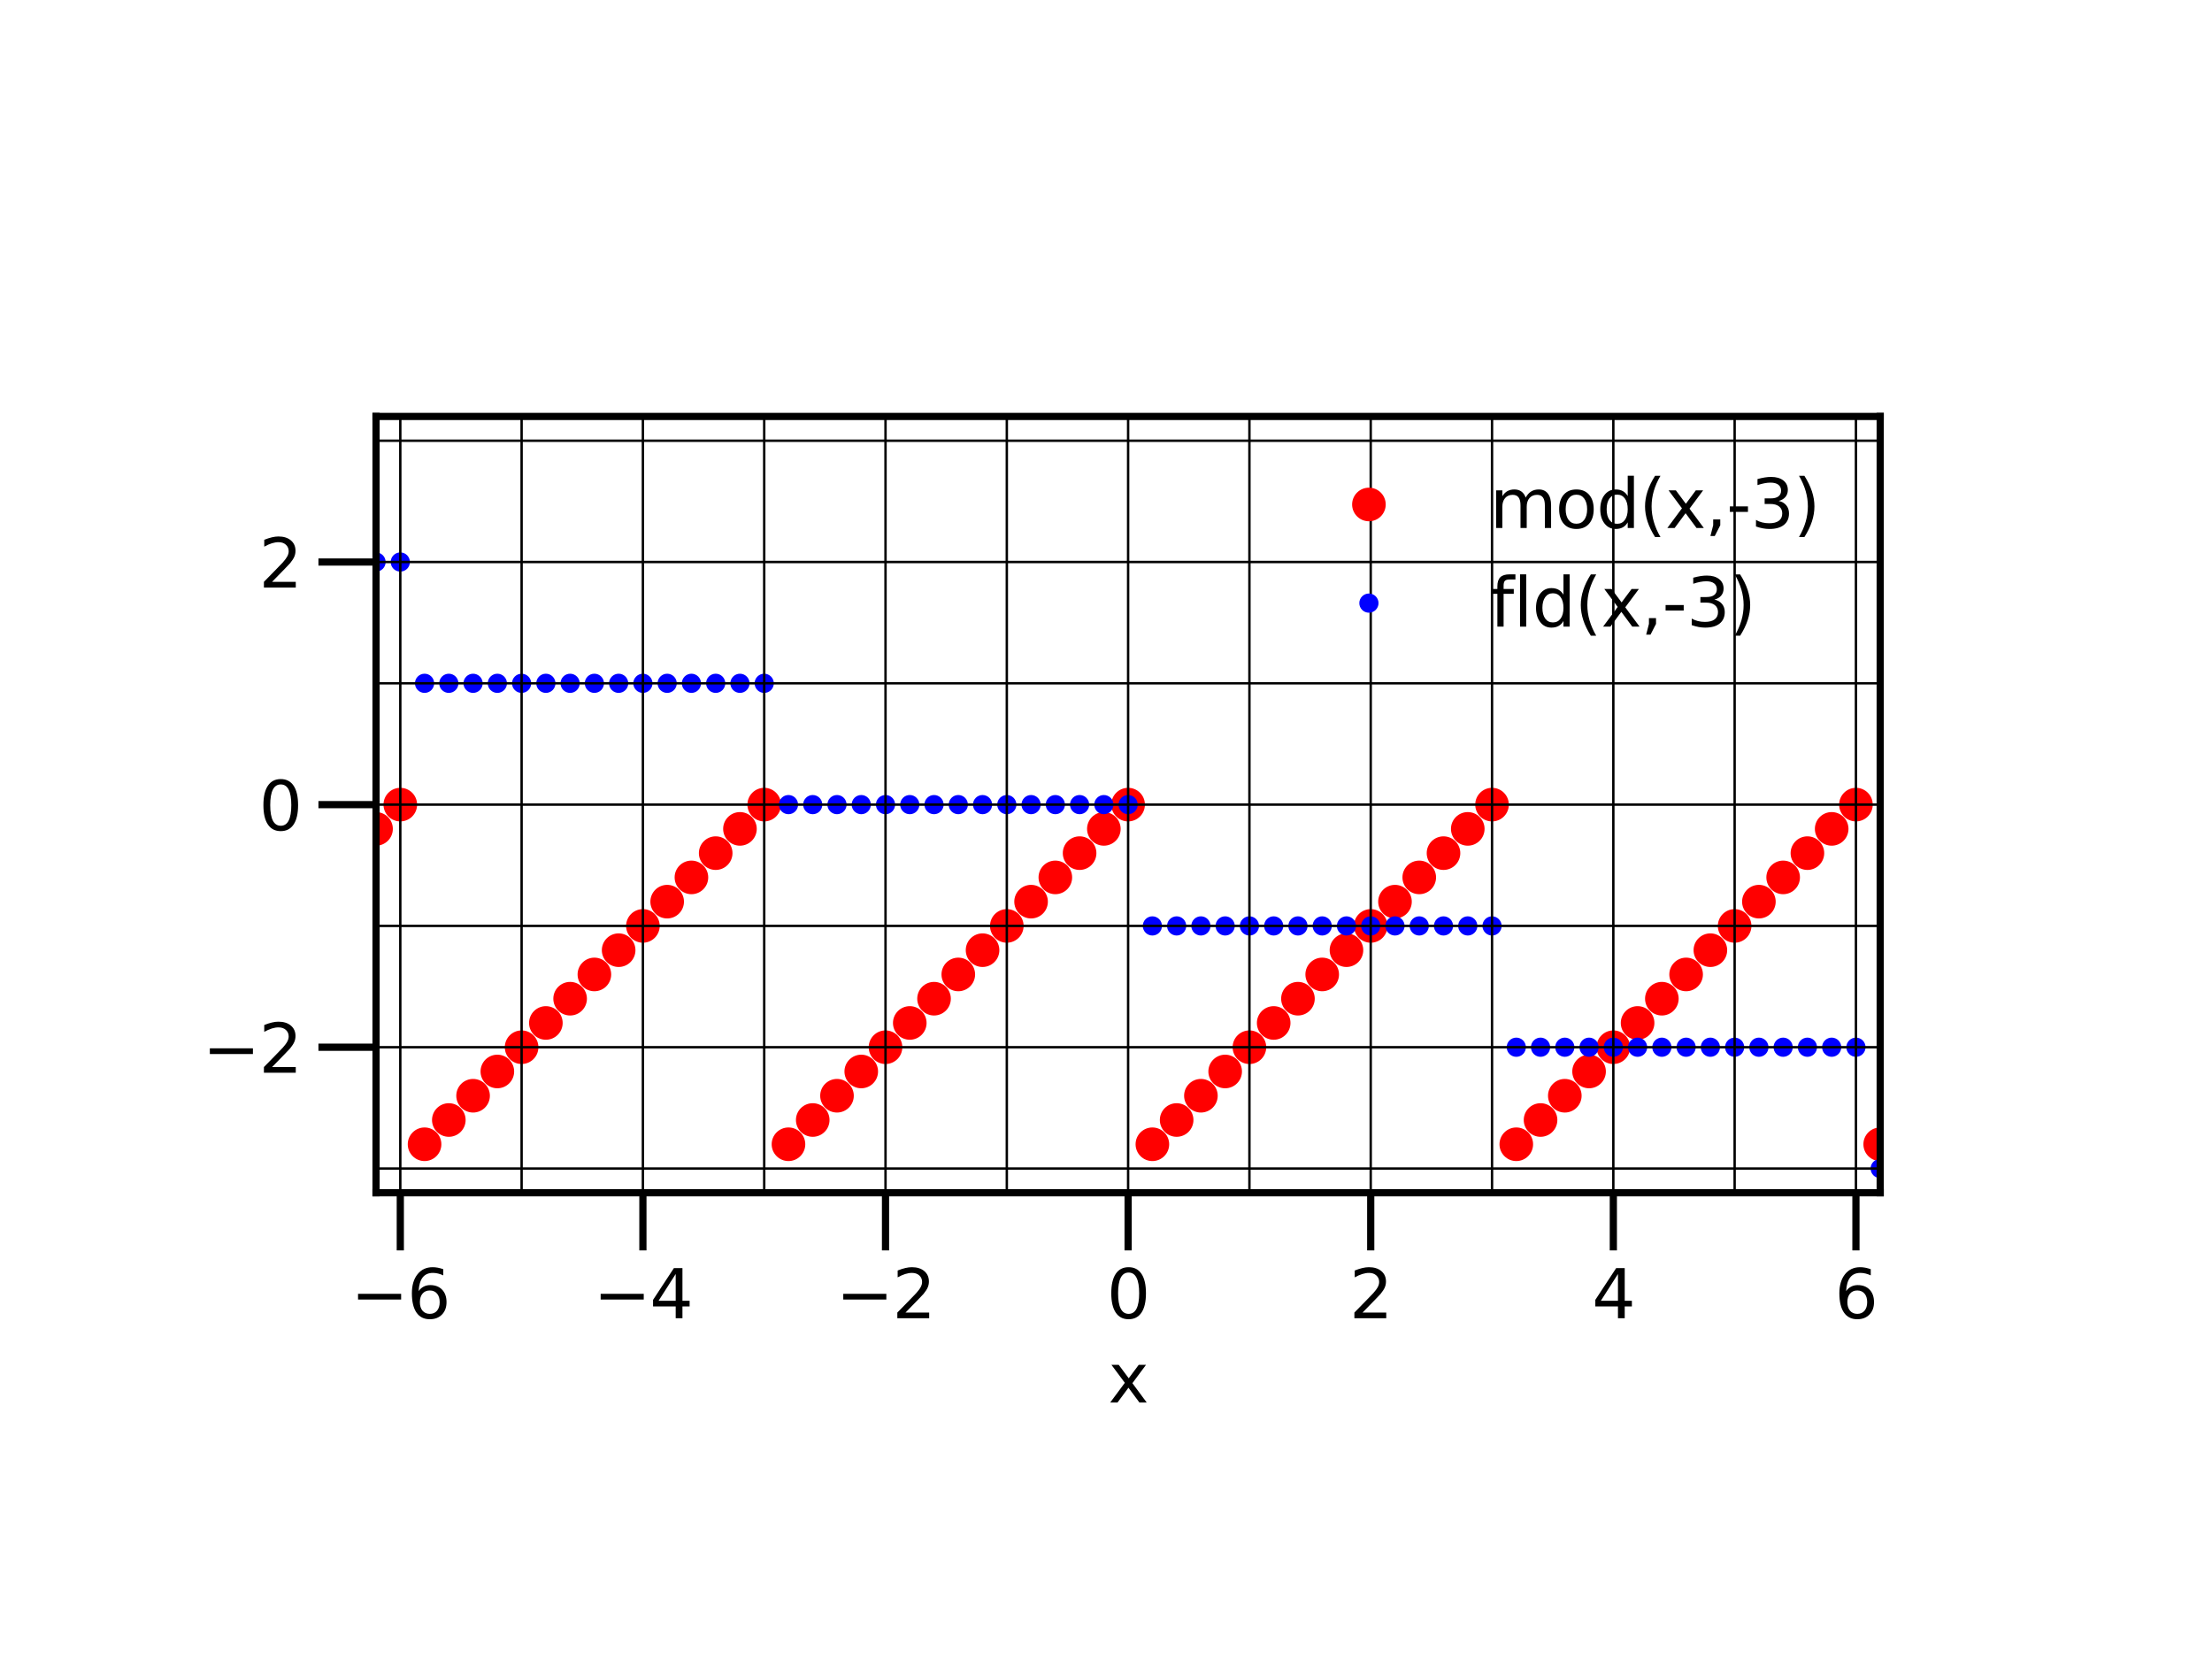 <?xml version="1.0" encoding="utf-8" standalone="no"?>
<!DOCTYPE svg PUBLIC "-//W3C//DTD SVG 1.1//EN"
  "http://www.w3.org/Graphics/SVG/1.1/DTD/svg11.dtd">
<svg height="345.6pt" version="1.1" viewBox="0 0 460.8 345.6" width="460.8pt" xmlns="http://www.w3.org/2000/svg" xmlns:xlink="http://www.w3.org/1999/xlink">
 <defs>
  <style type="text/css">*{stroke-linecap:butt;stroke-linejoin:round;}</style>
 </defs>
 <g id="figure_1">
  <g id="patch_1">
   <path d="M 0 345.6 
L 460.8 345.6 
L 460.8 0 
L 0 0 
z
" style="fill:#ffffff;"/>
  </g>
  <g id="axes_1">
   <g id="patch_2">
    <path d="M 78.336 248.479 
L 391.68 248.479 
L 391.68 86.753 
L 78.336 86.753 
z
" style="fill:#ffffff;"/>
   </g>
   <g id="matplotlib.axis_1">
    <g id="xtick_1">
     <g id="line2d_1">
      <defs>
       <path d="M 0 0 
L 0 12 
" id="mc9da9bf417" style="stroke:#000000;stroke-width:1.5;"/>
      </defs>
      <g>
       <use style="stroke:#000000;stroke-width:1.5;" x="83.39" xlink:href="#mc9da9bf417" y="248.479"/>
      </g>
     </g>
     <g id="text_1">
      <!-- −6 -->
      <g transform="translate(73.07 274.617)scale(0.14 -0.14)">
       <defs>
        <path d="M 678 2272 
L 4684 2272 
L 4684 1741 
L 678 1741 
L 678 2272 
z
" id="DejaVuSans-2212" transform="scale(0.016)"/>
        <path d="M 2113 2584 
Q 1688 2584 1439 2293 
Q 1191 2003 1191 1497 
Q 1191 994 1439 701 
Q 1688 409 2113 409 
Q 2538 409 2786 701 
Q 3034 994 3034 1497 
Q 3034 2003 2786 2293 
Q 2538 2584 2113 2584 
z
M 3366 4563 
L 3366 3988 
Q 3128 4100 2886 4159 
Q 2644 4219 2406 4219 
Q 1781 4219 1451 3797 
Q 1122 3375 1075 2522 
Q 1259 2794 1537 2939 
Q 1816 3084 2150 3084 
Q 2853 3084 3261 2657 
Q 3669 2231 3669 1497 
Q 3669 778 3244 343 
Q 2819 -91 2113 -91 
Q 1303 -91 875 529 
Q 447 1150 447 2328 
Q 447 3434 972 4092 
Q 1497 4750 2381 4750 
Q 2619 4750 2861 4703 
Q 3103 4656 3366 4563 
z
" id="DejaVuSans-36" transform="scale(0.016)"/>
       </defs>
       <use xlink:href="#DejaVuSans-2212"/>
       <use x="83.789" xlink:href="#DejaVuSans-36"/>
      </g>
     </g>
    </g>
    <g id="xtick_2">
     <g id="line2d_2">
      <g>
       <use style="stroke:#000000;stroke-width:1.5;" x="133.929" xlink:href="#mc9da9bf417" y="248.479"/>
      </g>
     </g>
     <g id="text_2">
      <!-- −4 -->
      <g transform="translate(123.61 274.617)scale(0.14 -0.14)">
       <defs>
        <path d="M 2419 4116 
L 825 1625 
L 2419 1625 
L 2419 4116 
z
M 2253 4666 
L 3047 4666 
L 3047 1625 
L 3713 1625 
L 3713 1100 
L 3047 1100 
L 3047 0 
L 2419 0 
L 2419 1100 
L 313 1100 
L 313 1709 
L 2253 4666 
z
" id="DejaVuSans-34" transform="scale(0.016)"/>
       </defs>
       <use xlink:href="#DejaVuSans-2212"/>
       <use x="83.789" xlink:href="#DejaVuSans-34"/>
      </g>
     </g>
    </g>
    <g id="xtick_3">
     <g id="line2d_3">
      <g>
       <use style="stroke:#000000;stroke-width:1.5;" x="184.469" xlink:href="#mc9da9bf417" y="248.479"/>
      </g>
     </g>
     <g id="text_3">
      <!-- −2 -->
      <g transform="translate(174.149 274.617)scale(0.14 -0.14)">
       <defs>
        <path d="M 1228 531 
L 3431 531 
L 3431 0 
L 469 0 
L 469 531 
Q 828 903 1448 1529 
Q 2069 2156 2228 2338 
Q 2531 2678 2651 2914 
Q 2772 3150 2772 3378 
Q 2772 3750 2511 3984 
Q 2250 4219 1831 4219 
Q 1534 4219 1204 4116 
Q 875 4013 500 3803 
L 500 4441 
Q 881 4594 1212 4672 
Q 1544 4750 1819 4750 
Q 2544 4750 2975 4387 
Q 3406 4025 3406 3419 
Q 3406 3131 3298 2873 
Q 3191 2616 2906 2266 
Q 2828 2175 2409 1742 
Q 1991 1309 1228 531 
z
" id="DejaVuSans-32" transform="scale(0.016)"/>
       </defs>
       <use xlink:href="#DejaVuSans-2212"/>
       <use x="83.789" xlink:href="#DejaVuSans-32"/>
      </g>
     </g>
    </g>
    <g id="xtick_4">
     <g id="line2d_4">
      <g>
       <use style="stroke:#000000;stroke-width:1.5;" x="235.008" xlink:href="#mc9da9bf417" y="248.479"/>
      </g>
     </g>
     <g id="text_4">
      <!-- 0 -->
      <g transform="translate(230.554 274.617)scale(0.14 -0.14)">
       <defs>
        <path d="M 2034 4250 
Q 1547 4250 1301 3770 
Q 1056 3291 1056 2328 
Q 1056 1369 1301 889 
Q 1547 409 2034 409 
Q 2525 409 2770 889 
Q 3016 1369 3016 2328 
Q 3016 3291 2770 3770 
Q 2525 4250 2034 4250 
z
M 2034 4750 
Q 2819 4750 3233 4129 
Q 3647 3509 3647 2328 
Q 3647 1150 3233 529 
Q 2819 -91 2034 -91 
Q 1250 -91 836 529 
Q 422 1150 422 2328 
Q 422 3509 836 4129 
Q 1250 4750 2034 4750 
z
" id="DejaVuSans-30" transform="scale(0.016)"/>
       </defs>
       <use xlink:href="#DejaVuSans-30"/>
      </g>
     </g>
    </g>
    <g id="xtick_5">
     <g id="line2d_5">
      <g>
       <use style="stroke:#000000;stroke-width:1.5;" x="285.547" xlink:href="#mc9da9bf417" y="248.479"/>
      </g>
     </g>
     <g id="text_5">
      <!-- 2 -->
      <g transform="translate(281.094 274.617)scale(0.14 -0.14)">
       <use xlink:href="#DejaVuSans-32"/>
      </g>
     </g>
    </g>
    <g id="xtick_6">
     <g id="line2d_6">
      <g>
       <use style="stroke:#000000;stroke-width:1.5;" x="336.087" xlink:href="#mc9da9bf417" y="248.479"/>
      </g>
     </g>
     <g id="text_6">
      <!-- 4 -->
      <g transform="translate(331.633 274.617)scale(0.14 -0.14)">
       <use xlink:href="#DejaVuSans-34"/>
      </g>
     </g>
    </g>
    <g id="xtick_7">
     <g id="line2d_7">
      <g>
       <use style="stroke:#000000;stroke-width:1.5;" x="386.626" xlink:href="#mc9da9bf417" y="248.479"/>
      </g>
     </g>
     <g id="text_7">
      <!-- 6 -->
      <g transform="translate(382.172 274.617)scale(0.14 -0.14)">
       <use xlink:href="#DejaVuSans-36"/>
      </g>
     </g>
    </g>
    <g id="text_8">
     <!-- x -->
     <g transform="translate(230.865 292.166)scale(0.14 -0.14)">
      <defs>
       <path d="M 3513 3500 
L 2247 1797 
L 3578 0 
L 2900 0 
L 1881 1375 
L 863 0 
L 184 0 
L 1544 1831 
L 300 3500 
L 978 3500 
L 1906 2253 
L 2834 3500 
L 3513 3500 
z
" id="DejaVuSans-78" transform="scale(0.016)"/>
      </defs>
      <use xlink:href="#DejaVuSans-78"/>
     </g>
    </g>
   </g>
   <g id="matplotlib.axis_2">
    <g id="ytick_1">
     <g id="line2d_8">
      <defs>
       <path d="M 0 0 
L -12 0 
" id="m6c7917180b" style="stroke:#000000;stroke-width:1.5;"/>
      </defs>
      <g>
       <use style="stroke:#000000;stroke-width:1.5;" x="78.336" xlink:href="#m6c7917180b" y="218.155"/>
      </g>
     </g>
     <g id="text_9">
      <!-- −2 -->
      <g transform="translate(42.197 223.474)scale(0.14 -0.14)">
       <use xlink:href="#DejaVuSans-2212"/>
       <use x="83.789" xlink:href="#DejaVuSans-32"/>
      </g>
     </g>
    </g>
    <g id="ytick_2">
     <g id="line2d_9">
      <g>
       <use style="stroke:#000000;stroke-width:1.5;" x="78.336" xlink:href="#m6c7917180b" y="167.616"/>
      </g>
     </g>
     <g id="text_10">
      <!-- 0 -->
      <g transform="translate(53.928 172.935)scale(0.14 -0.14)">
       <use xlink:href="#DejaVuSans-30"/>
      </g>
     </g>
    </g>
    <g id="ytick_3">
     <g id="line2d_10">
      <g>
       <use style="stroke:#000000;stroke-width:1.5;" x="78.336" xlink:href="#m6c7917180b" y="117.077"/>
      </g>
     </g>
     <g id="text_11">
      <!-- 2 -->
      <g transform="translate(53.928 122.396)scale(0.14 -0.14)">
       <use xlink:href="#DejaVuSans-32"/>
      </g>
     </g>
    </g>
   </g>
   <g id="line2d_11">
    <defs>
     <path d="M 0 3 
C 0.796 3 1.559 2.684 2.121 2.121 
C 2.684 1.559 3 0.796 3 0 
C 3 -0.796 2.684 -1.559 2.121 -2.121 
C 1.559 -2.684 0.796 -3 0 -3 
C -0.796 -3 -1.559 -2.684 -2.121 -2.121 
C -2.684 -1.559 -3 -0.796 -3 0 
C -3 0.796 -2.684 1.559 -2.121 2.121 
C -1.559 2.684 -0.796 3 0 3 
z
" id="m64834a36d0" style="stroke:#ff0000;"/>
    </defs>
    <g clip-path="url(#p5d90b5fc6e)">
     <use style="fill:#ff0000;stroke:#ff0000;" x="63.174" xlink:href="#m64834a36d0" y="187.832"/>
     <use style="fill:#ff0000;stroke:#ff0000;" x="68.228" xlink:href="#m64834a36d0" y="182.778"/>
     <use style="fill:#ff0000;stroke:#ff0000;" x="73.282" xlink:href="#m64834a36d0" y="177.724"/>
     <use style="fill:#ff0000;stroke:#ff0000;" x="78.336" xlink:href="#m64834a36d0" y="172.67"/>
     <use style="fill:#ff0000;stroke:#ff0000;" x="83.39" xlink:href="#m64834a36d0" y="167.616"/>
     <use style="fill:#ff0000;stroke:#ff0000;" x="88.444" xlink:href="#m64834a36d0" y="238.371"/>
     <use style="fill:#ff0000;stroke:#ff0000;" x="93.498" xlink:href="#m64834a36d0" y="233.317"/>
     <use style="fill:#ff0000;stroke:#ff0000;" x="98.552" xlink:href="#m64834a36d0" y="228.263"/>
     <use style="fill:#ff0000;stroke:#ff0000;" x="103.606" xlink:href="#m64834a36d0" y="223.209"/>
     <use style="fill:#ff0000;stroke:#ff0000;" x="108.66" xlink:href="#m64834a36d0" y="218.155"/>
     <use style="fill:#ff0000;stroke:#ff0000;" x="113.714" xlink:href="#m64834a36d0" y="213.101"/>
     <use style="fill:#ff0000;stroke:#ff0000;" x="118.767" xlink:href="#m64834a36d0" y="208.047"/>
     <use style="fill:#ff0000;stroke:#ff0000;" x="123.821" xlink:href="#m64834a36d0" y="202.994"/>
     <use style="fill:#ff0000;stroke:#ff0000;" x="128.875" xlink:href="#m64834a36d0" y="197.94"/>
     <use style="fill:#ff0000;stroke:#ff0000;" x="133.929" xlink:href="#m64834a36d0" y="192.886"/>
     <use style="fill:#ff0000;stroke:#ff0000;" x="138.983" xlink:href="#m64834a36d0" y="187.832"/>
     <use style="fill:#ff0000;stroke:#ff0000;" x="144.037" xlink:href="#m64834a36d0" y="182.778"/>
     <use style="fill:#ff0000;stroke:#ff0000;" x="149.091" xlink:href="#m64834a36d0" y="177.724"/>
     <use style="fill:#ff0000;stroke:#ff0000;" x="154.145" xlink:href="#m64834a36d0" y="172.67"/>
     <use style="fill:#ff0000;stroke:#ff0000;" x="159.199" xlink:href="#m64834a36d0" y="167.616"/>
     <use style="fill:#ff0000;stroke:#ff0000;" x="164.253" xlink:href="#m64834a36d0" y="238.371"/>
     <use style="fill:#ff0000;stroke:#ff0000;" x="169.307" xlink:href="#m64834a36d0" y="233.317"/>
     <use style="fill:#ff0000;stroke:#ff0000;" x="174.361" xlink:href="#m64834a36d0" y="228.263"/>
     <use style="fill:#ff0000;stroke:#ff0000;" x="179.415" xlink:href="#m64834a36d0" y="223.209"/>
     <use style="fill:#ff0000;stroke:#ff0000;" x="184.469" xlink:href="#m64834a36d0" y="218.155"/>
     <use style="fill:#ff0000;stroke:#ff0000;" x="189.523" xlink:href="#m64834a36d0" y="213.101"/>
     <use style="fill:#ff0000;stroke:#ff0000;" x="194.577" xlink:href="#m64834a36d0" y="208.047"/>
     <use style="fill:#ff0000;stroke:#ff0000;" x="199.63" xlink:href="#m64834a36d0" y="202.994"/>
     <use style="fill:#ff0000;stroke:#ff0000;" x="204.684" xlink:href="#m64834a36d0" y="197.94"/>
     <use style="fill:#ff0000;stroke:#ff0000;" x="209.738" xlink:href="#m64834a36d0" y="192.886"/>
     <use style="fill:#ff0000;stroke:#ff0000;" x="214.792" xlink:href="#m64834a36d0" y="187.832"/>
     <use style="fill:#ff0000;stroke:#ff0000;" x="219.846" xlink:href="#m64834a36d0" y="182.778"/>
     <use style="fill:#ff0000;stroke:#ff0000;" x="224.9" xlink:href="#m64834a36d0" y="177.724"/>
     <use style="fill:#ff0000;stroke:#ff0000;" x="229.954" xlink:href="#m64834a36d0" y="172.67"/>
     <use style="fill:#ff0000;stroke:#ff0000;" x="235.008" xlink:href="#m64834a36d0" y="167.616"/>
     <use style="fill:#ff0000;stroke:#ff0000;" x="240.062" xlink:href="#m64834a36d0" y="238.371"/>
     <use style="fill:#ff0000;stroke:#ff0000;" x="245.116" xlink:href="#m64834a36d0" y="233.317"/>
     <use style="fill:#ff0000;stroke:#ff0000;" x="250.17" xlink:href="#m64834a36d0" y="228.263"/>
     <use style="fill:#ff0000;stroke:#ff0000;" x="255.224" xlink:href="#m64834a36d0" y="223.209"/>
     <use style="fill:#ff0000;stroke:#ff0000;" x="260.278" xlink:href="#m64834a36d0" y="218.155"/>
     <use style="fill:#ff0000;stroke:#ff0000;" x="265.332" xlink:href="#m64834a36d0" y="213.101"/>
     <use style="fill:#ff0000;stroke:#ff0000;" x="270.386" xlink:href="#m64834a36d0" y="208.047"/>
     <use style="fill:#ff0000;stroke:#ff0000;" x="275.439" xlink:href="#m64834a36d0" y="202.994"/>
     <use style="fill:#ff0000;stroke:#ff0000;" x="280.493" xlink:href="#m64834a36d0" y="197.94"/>
     <use style="fill:#ff0000;stroke:#ff0000;" x="285.547" xlink:href="#m64834a36d0" y="192.886"/>
     <use style="fill:#ff0000;stroke:#ff0000;" x="290.601" xlink:href="#m64834a36d0" y="187.832"/>
     <use style="fill:#ff0000;stroke:#ff0000;" x="295.655" xlink:href="#m64834a36d0" y="182.778"/>
     <use style="fill:#ff0000;stroke:#ff0000;" x="300.709" xlink:href="#m64834a36d0" y="177.724"/>
     <use style="fill:#ff0000;stroke:#ff0000;" x="305.763" xlink:href="#m64834a36d0" y="172.67"/>
     <use style="fill:#ff0000;stroke:#ff0000;" x="310.817" xlink:href="#m64834a36d0" y="167.616"/>
     <use style="fill:#ff0000;stroke:#ff0000;" x="315.871" xlink:href="#m64834a36d0" y="238.371"/>
     <use style="fill:#ff0000;stroke:#ff0000;" x="320.925" xlink:href="#m64834a36d0" y="233.317"/>
     <use style="fill:#ff0000;stroke:#ff0000;" x="325.979" xlink:href="#m64834a36d0" y="228.263"/>
     <use style="fill:#ff0000;stroke:#ff0000;" x="331.033" xlink:href="#m64834a36d0" y="223.209"/>
     <use style="fill:#ff0000;stroke:#ff0000;" x="336.087" xlink:href="#m64834a36d0" y="218.155"/>
     <use style="fill:#ff0000;stroke:#ff0000;" x="341.141" xlink:href="#m64834a36d0" y="213.101"/>
     <use style="fill:#ff0000;stroke:#ff0000;" x="346.195" xlink:href="#m64834a36d0" y="208.047"/>
     <use style="fill:#ff0000;stroke:#ff0000;" x="351.249" xlink:href="#m64834a36d0" y="202.994"/>
     <use style="fill:#ff0000;stroke:#ff0000;" x="356.302" xlink:href="#m64834a36d0" y="197.94"/>
     <use style="fill:#ff0000;stroke:#ff0000;" x="361.356" xlink:href="#m64834a36d0" y="192.886"/>
     <use style="fill:#ff0000;stroke:#ff0000;" x="366.41" xlink:href="#m64834a36d0" y="187.832"/>
     <use style="fill:#ff0000;stroke:#ff0000;" x="371.464" xlink:href="#m64834a36d0" y="182.778"/>
     <use style="fill:#ff0000;stroke:#ff0000;" x="376.518" xlink:href="#m64834a36d0" y="177.724"/>
     <use style="fill:#ff0000;stroke:#ff0000;" x="381.572" xlink:href="#m64834a36d0" y="172.67"/>
     <use style="fill:#ff0000;stroke:#ff0000;" x="386.626" xlink:href="#m64834a36d0" y="167.616"/>
     <use style="fill:#ff0000;stroke:#ff0000;" x="391.68" xlink:href="#m64834a36d0" y="238.371"/>
     <use style="fill:#ff0000;stroke:#ff0000;" x="396.734" xlink:href="#m64834a36d0" y="233.317"/>
     <use style="fill:#ff0000;stroke:#ff0000;" x="401.788" xlink:href="#m64834a36d0" y="228.263"/>
     <use style="fill:#ff0000;stroke:#ff0000;" x="406.842" xlink:href="#m64834a36d0" y="223.209"/>
    </g>
   </g>
   <g id="line2d_12">
    <defs>
     <path d="M 0 1.5 
C 0.398 1.5 0.779 1.342 1.061 1.061 
C 1.342 0.779 1.5 0.398 1.5 0 
C 1.5 -0.398 1.342 -0.779 1.061 -1.061 
C 0.779 -1.342 0.398 -1.5 0 -1.5 
C -0.398 -1.5 -0.779 -1.342 -1.061 -1.061 
C -1.342 -0.779 -1.5 -0.398 -1.5 0 
C -1.5 0.398 -1.342 0.779 -1.061 1.061 
C -0.779 1.342 -0.398 1.5 0 1.5 
z
" id="m58932d63fb" style="stroke:#0000ff;"/>
    </defs>
    <g clip-path="url(#p5d90b5fc6e)">
     <use style="fill:#0000ff;stroke:#0000ff;" x="63.174" xlink:href="#m58932d63fb" y="117.077"/>
     <use style="fill:#0000ff;stroke:#0000ff;" x="68.228" xlink:href="#m58932d63fb" y="117.077"/>
     <use style="fill:#0000ff;stroke:#0000ff;" x="73.282" xlink:href="#m58932d63fb" y="117.077"/>
     <use style="fill:#0000ff;stroke:#0000ff;" x="78.336" xlink:href="#m58932d63fb" y="117.077"/>
     <use style="fill:#0000ff;stroke:#0000ff;" x="83.39" xlink:href="#m58932d63fb" y="117.077"/>
     <use style="fill:#0000ff;stroke:#0000ff;" x="88.444" xlink:href="#m58932d63fb" y="142.346"/>
     <use style="fill:#0000ff;stroke:#0000ff;" x="93.498" xlink:href="#m58932d63fb" y="142.346"/>
     <use style="fill:#0000ff;stroke:#0000ff;" x="98.552" xlink:href="#m58932d63fb" y="142.346"/>
     <use style="fill:#0000ff;stroke:#0000ff;" x="103.606" xlink:href="#m58932d63fb" y="142.346"/>
     <use style="fill:#0000ff;stroke:#0000ff;" x="108.66" xlink:href="#m58932d63fb" y="142.346"/>
     <use style="fill:#0000ff;stroke:#0000ff;" x="113.714" xlink:href="#m58932d63fb" y="142.346"/>
     <use style="fill:#0000ff;stroke:#0000ff;" x="118.767" xlink:href="#m58932d63fb" y="142.346"/>
     <use style="fill:#0000ff;stroke:#0000ff;" x="123.821" xlink:href="#m58932d63fb" y="142.346"/>
     <use style="fill:#0000ff;stroke:#0000ff;" x="128.875" xlink:href="#m58932d63fb" y="142.346"/>
     <use style="fill:#0000ff;stroke:#0000ff;" x="133.929" xlink:href="#m58932d63fb" y="142.346"/>
     <use style="fill:#0000ff;stroke:#0000ff;" x="138.983" xlink:href="#m58932d63fb" y="142.346"/>
     <use style="fill:#0000ff;stroke:#0000ff;" x="144.037" xlink:href="#m58932d63fb" y="142.346"/>
     <use style="fill:#0000ff;stroke:#0000ff;" x="149.091" xlink:href="#m58932d63fb" y="142.346"/>
     <use style="fill:#0000ff;stroke:#0000ff;" x="154.145" xlink:href="#m58932d63fb" y="142.346"/>
     <use style="fill:#0000ff;stroke:#0000ff;" x="159.199" xlink:href="#m58932d63fb" y="142.346"/>
     <use style="fill:#0000ff;stroke:#0000ff;" x="164.253" xlink:href="#m58932d63fb" y="167.616"/>
     <use style="fill:#0000ff;stroke:#0000ff;" x="169.307" xlink:href="#m58932d63fb" y="167.616"/>
     <use style="fill:#0000ff;stroke:#0000ff;" x="174.361" xlink:href="#m58932d63fb" y="167.616"/>
     <use style="fill:#0000ff;stroke:#0000ff;" x="179.415" xlink:href="#m58932d63fb" y="167.616"/>
     <use style="fill:#0000ff;stroke:#0000ff;" x="184.469" xlink:href="#m58932d63fb" y="167.616"/>
     <use style="fill:#0000ff;stroke:#0000ff;" x="189.523" xlink:href="#m58932d63fb" y="167.616"/>
     <use style="fill:#0000ff;stroke:#0000ff;" x="194.577" xlink:href="#m58932d63fb" y="167.616"/>
     <use style="fill:#0000ff;stroke:#0000ff;" x="199.63" xlink:href="#m58932d63fb" y="167.616"/>
     <use style="fill:#0000ff;stroke:#0000ff;" x="204.684" xlink:href="#m58932d63fb" y="167.616"/>
     <use style="fill:#0000ff;stroke:#0000ff;" x="209.738" xlink:href="#m58932d63fb" y="167.616"/>
     <use style="fill:#0000ff;stroke:#0000ff;" x="214.792" xlink:href="#m58932d63fb" y="167.616"/>
     <use style="fill:#0000ff;stroke:#0000ff;" x="219.846" xlink:href="#m58932d63fb" y="167.616"/>
     <use style="fill:#0000ff;stroke:#0000ff;" x="224.9" xlink:href="#m58932d63fb" y="167.616"/>
     <use style="fill:#0000ff;stroke:#0000ff;" x="229.954" xlink:href="#m58932d63fb" y="167.616"/>
     <use style="fill:#0000ff;stroke:#0000ff;" x="235.008" xlink:href="#m58932d63fb" y="167.616"/>
     <use style="fill:#0000ff;stroke:#0000ff;" x="240.062" xlink:href="#m58932d63fb" y="192.886"/>
     <use style="fill:#0000ff;stroke:#0000ff;" x="245.116" xlink:href="#m58932d63fb" y="192.886"/>
     <use style="fill:#0000ff;stroke:#0000ff;" x="250.17" xlink:href="#m58932d63fb" y="192.886"/>
     <use style="fill:#0000ff;stroke:#0000ff;" x="255.224" xlink:href="#m58932d63fb" y="192.886"/>
     <use style="fill:#0000ff;stroke:#0000ff;" x="260.278" xlink:href="#m58932d63fb" y="192.886"/>
     <use style="fill:#0000ff;stroke:#0000ff;" x="265.332" xlink:href="#m58932d63fb" y="192.886"/>
     <use style="fill:#0000ff;stroke:#0000ff;" x="270.386" xlink:href="#m58932d63fb" y="192.886"/>
     <use style="fill:#0000ff;stroke:#0000ff;" x="275.439" xlink:href="#m58932d63fb" y="192.886"/>
     <use style="fill:#0000ff;stroke:#0000ff;" x="280.493" xlink:href="#m58932d63fb" y="192.886"/>
     <use style="fill:#0000ff;stroke:#0000ff;" x="285.547" xlink:href="#m58932d63fb" y="192.886"/>
     <use style="fill:#0000ff;stroke:#0000ff;" x="290.601" xlink:href="#m58932d63fb" y="192.886"/>
     <use style="fill:#0000ff;stroke:#0000ff;" x="295.655" xlink:href="#m58932d63fb" y="192.886"/>
     <use style="fill:#0000ff;stroke:#0000ff;" x="300.709" xlink:href="#m58932d63fb" y="192.886"/>
     <use style="fill:#0000ff;stroke:#0000ff;" x="305.763" xlink:href="#m58932d63fb" y="192.886"/>
     <use style="fill:#0000ff;stroke:#0000ff;" x="310.817" xlink:href="#m58932d63fb" y="192.886"/>
     <use style="fill:#0000ff;stroke:#0000ff;" x="315.871" xlink:href="#m58932d63fb" y="218.155"/>
     <use style="fill:#0000ff;stroke:#0000ff;" x="320.925" xlink:href="#m58932d63fb" y="218.155"/>
     <use style="fill:#0000ff;stroke:#0000ff;" x="325.979" xlink:href="#m58932d63fb" y="218.155"/>
     <use style="fill:#0000ff;stroke:#0000ff;" x="331.033" xlink:href="#m58932d63fb" y="218.155"/>
     <use style="fill:#0000ff;stroke:#0000ff;" x="336.087" xlink:href="#m58932d63fb" y="218.155"/>
     <use style="fill:#0000ff;stroke:#0000ff;" x="341.141" xlink:href="#m58932d63fb" y="218.155"/>
     <use style="fill:#0000ff;stroke:#0000ff;" x="346.195" xlink:href="#m58932d63fb" y="218.155"/>
     <use style="fill:#0000ff;stroke:#0000ff;" x="351.249" xlink:href="#m58932d63fb" y="218.155"/>
     <use style="fill:#0000ff;stroke:#0000ff;" x="356.302" xlink:href="#m58932d63fb" y="218.155"/>
     <use style="fill:#0000ff;stroke:#0000ff;" x="361.356" xlink:href="#m58932d63fb" y="218.155"/>
     <use style="fill:#0000ff;stroke:#0000ff;" x="366.41" xlink:href="#m58932d63fb" y="218.155"/>
     <use style="fill:#0000ff;stroke:#0000ff;" x="371.464" xlink:href="#m58932d63fb" y="218.155"/>
     <use style="fill:#0000ff;stroke:#0000ff;" x="376.518" xlink:href="#m58932d63fb" y="218.155"/>
     <use style="fill:#0000ff;stroke:#0000ff;" x="381.572" xlink:href="#m58932d63fb" y="218.155"/>
     <use style="fill:#0000ff;stroke:#0000ff;" x="386.626" xlink:href="#m58932d63fb" y="218.155"/>
     <use style="fill:#0000ff;stroke:#0000ff;" x="391.68" xlink:href="#m58932d63fb" y="243.425"/>
     <use style="fill:#0000ff;stroke:#0000ff;" x="396.734" xlink:href="#m58932d63fb" y="243.425"/>
     <use style="fill:#0000ff;stroke:#0000ff;" x="401.788" xlink:href="#m58932d63fb" y="243.425"/>
     <use style="fill:#0000ff;stroke:#0000ff;" x="406.842" xlink:href="#m58932d63fb" y="243.425"/>
    </g>
   </g>
   <g id="line2d_13">
    <path clip-path="url(#p5d90b5fc6e)" d="M 58.12 248.479 
L 58.12 86.753 
" style="fill:none;stroke:#000000;stroke-linecap:square;stroke-width:0.5;"/>
   </g>
   <g id="line2d_14">
    <path clip-path="url(#p5d90b5fc6e)" d="M 83.39 248.479 
L 83.39 86.753 
" style="fill:none;stroke:#000000;stroke-linecap:square;stroke-width:0.5;"/>
   </g>
   <g id="line2d_15">
    <path clip-path="url(#p5d90b5fc6e)" d="M 108.66 248.479 
L 108.66 86.753 
" style="fill:none;stroke:#000000;stroke-linecap:square;stroke-width:0.5;"/>
   </g>
   <g id="line2d_16">
    <path clip-path="url(#p5d90b5fc6e)" d="M 133.929 248.479 
L 133.929 86.753 
" style="fill:none;stroke:#000000;stroke-linecap:square;stroke-width:0.5;"/>
   </g>
   <g id="line2d_17">
    <path clip-path="url(#p5d90b5fc6e)" d="M 159.199 248.479 
L 159.199 86.753 
" style="fill:none;stroke:#000000;stroke-linecap:square;stroke-width:0.5;"/>
   </g>
   <g id="line2d_18">
    <path clip-path="url(#p5d90b5fc6e)" d="M 184.469 248.479 
L 184.469 86.753 
" style="fill:none;stroke:#000000;stroke-linecap:square;stroke-width:0.5;"/>
   </g>
   <g id="line2d_19">
    <path clip-path="url(#p5d90b5fc6e)" d="M 209.738 248.479 
L 209.738 86.753 
" style="fill:none;stroke:#000000;stroke-linecap:square;stroke-width:0.5;"/>
   </g>
   <g id="line2d_20">
    <path clip-path="url(#p5d90b5fc6e)" d="M 235.008 248.479 
L 235.008 86.753 
" style="fill:none;stroke:#000000;stroke-linecap:square;stroke-width:0.5;"/>
   </g>
   <g id="line2d_21">
    <path clip-path="url(#p5d90b5fc6e)" d="M 260.278 248.479 
L 260.278 86.753 
" style="fill:none;stroke:#000000;stroke-linecap:square;stroke-width:0.5;"/>
   </g>
   <g id="line2d_22">
    <path clip-path="url(#p5d90b5fc6e)" d="M 285.547 248.479 
L 285.547 86.753 
" style="fill:none;stroke:#000000;stroke-linecap:square;stroke-width:0.5;"/>
   </g>
   <g id="line2d_23">
    <path clip-path="url(#p5d90b5fc6e)" d="M 310.817 248.479 
L 310.817 86.753 
" style="fill:none;stroke:#000000;stroke-linecap:square;stroke-width:0.5;"/>
   </g>
   <g id="line2d_24">
    <path clip-path="url(#p5d90b5fc6e)" d="M 336.087 248.479 
L 336.087 86.753 
" style="fill:none;stroke:#000000;stroke-linecap:square;stroke-width:0.5;"/>
   </g>
   <g id="line2d_25">
    <path clip-path="url(#p5d90b5fc6e)" d="M 361.356 248.479 
L 361.356 86.753 
" style="fill:none;stroke:#000000;stroke-linecap:square;stroke-width:0.5;"/>
   </g>
   <g id="line2d_26">
    <path clip-path="url(#p5d90b5fc6e)" d="M 386.626 248.479 
L 386.626 86.753 
" style="fill:none;stroke:#000000;stroke-linecap:square;stroke-width:0.5;"/>
   </g>
   <g id="line2d_27">
    <path clip-path="url(#p5d90b5fc6e)" d="M 411.896 248.479 
L 411.896 86.753 
" style="fill:none;stroke:#000000;stroke-linecap:square;stroke-width:0.5;"/>
   </g>
   <g id="line2d_28">
    <path clip-path="url(#p5d90b5fc6e)" d="M 78.336 243.425 
L 391.68 243.425 
" style="fill:none;stroke:#000000;stroke-linecap:square;stroke-width:0.5;"/>
   </g>
   <g id="line2d_29">
    <path clip-path="url(#p5d90b5fc6e)" d="M 78.336 218.155 
L 391.68 218.155 
" style="fill:none;stroke:#000000;stroke-linecap:square;stroke-width:0.5;"/>
   </g>
   <g id="line2d_30">
    <path clip-path="url(#p5d90b5fc6e)" d="M 78.336 192.886 
L 391.68 192.886 
" style="fill:none;stroke:#000000;stroke-linecap:square;stroke-width:0.5;"/>
   </g>
   <g id="line2d_31">
    <path clip-path="url(#p5d90b5fc6e)" d="M 78.336 167.616 
L 391.68 167.616 
" style="fill:none;stroke:#000000;stroke-linecap:square;stroke-width:0.5;"/>
   </g>
   <g id="line2d_32">
    <path clip-path="url(#p5d90b5fc6e)" d="M 78.336 142.346 
L 391.68 142.346 
" style="fill:none;stroke:#000000;stroke-linecap:square;stroke-width:0.5;"/>
   </g>
   <g id="line2d_33">
    <path clip-path="url(#p5d90b5fc6e)" d="M 78.336 117.077 
L 391.68 117.077 
" style="fill:none;stroke:#000000;stroke-linecap:square;stroke-width:0.5;"/>
   </g>
   <g id="line2d_34">
    <path clip-path="url(#p5d90b5fc6e)" d="M 78.336 91.807 
L 391.68 91.807 
" style="fill:none;stroke:#000000;stroke-linecap:square;stroke-width:0.5;"/>
   </g>
   <g id="patch_3">
    <path d="M 78.336 248.479 
L 78.336 86.753 
" style="fill:none;stroke:#000000;stroke-linecap:square;stroke-linejoin:miter;stroke-width:1.5;"/>
   </g>
   <g id="patch_4">
    <path d="M 391.68 248.479 
L 391.68 86.753 
" style="fill:none;stroke:#000000;stroke-linecap:square;stroke-linejoin:miter;stroke-width:1.5;"/>
   </g>
   <g id="patch_5">
    <path d="M 78.336 248.479 
L 391.68 248.479 
" style="fill:none;stroke:#000000;stroke-linecap:square;stroke-linejoin:miter;stroke-width:1.5;"/>
   </g>
   <g id="patch_6">
    <path d="M 78.336 86.753 
L 391.68 86.753 
" style="fill:none;stroke:#000000;stroke-linecap:square;stroke-linejoin:miter;stroke-width:1.5;"/>
   </g>
   <g id="legend_1">
    <g id="patch_7">
     <path d="M 268.371 139.052 
L 381.88 139.052 
Q 384.68 139.052 384.68 136.252 
L 384.68 96.553 
Q 384.68 93.753 381.88 93.753 
L 268.371 93.753 
Q 265.571 93.753 265.571 96.553 
L 265.571 136.252 
Q 265.571 139.052 268.371 139.052 
z
" style="fill:none;opacity:0;"/>
    </g>
    <g id="line2d_35"/>
    <g id="line2d_36">
     <g>
      <use style="fill:#ff0000;stroke:#ff0000;" x="285.171" xlink:href="#m64834a36d0" y="105.091"/>
     </g>
    </g>
    <g id="text_12">
     <!-- mod(x,-3) -->
     <g transform="translate(310.371 109.991)scale(0.14 -0.14)">
      <defs>
       <path d="M 3328 2828 
Q 3544 3216 3844 3400 
Q 4144 3584 4550 3584 
Q 5097 3584 5394 3201 
Q 5691 2819 5691 2113 
L 5691 0 
L 5113 0 
L 5113 2094 
Q 5113 2597 4934 2840 
Q 4756 3084 4391 3084 
Q 3944 3084 3684 2787 
Q 3425 2491 3425 1978 
L 3425 0 
L 2847 0 
L 2847 2094 
Q 2847 2600 2669 2842 
Q 2491 3084 2119 3084 
Q 1678 3084 1418 2786 
Q 1159 2488 1159 1978 
L 1159 0 
L 581 0 
L 581 3500 
L 1159 3500 
L 1159 2956 
Q 1356 3278 1631 3431 
Q 1906 3584 2284 3584 
Q 2666 3584 2933 3390 
Q 3200 3197 3328 2828 
z
" id="DejaVuSans-6d" transform="scale(0.016)"/>
       <path d="M 1959 3097 
Q 1497 3097 1228 2736 
Q 959 2375 959 1747 
Q 959 1119 1226 758 
Q 1494 397 1959 397 
Q 2419 397 2687 759 
Q 2956 1122 2956 1747 
Q 2956 2369 2687 2733 
Q 2419 3097 1959 3097 
z
M 1959 3584 
Q 2709 3584 3137 3096 
Q 3566 2609 3566 1747 
Q 3566 888 3137 398 
Q 2709 -91 1959 -91 
Q 1206 -91 779 398 
Q 353 888 353 1747 
Q 353 2609 779 3096 
Q 1206 3584 1959 3584 
z
" id="DejaVuSans-6f" transform="scale(0.016)"/>
       <path d="M 2906 2969 
L 2906 4863 
L 3481 4863 
L 3481 0 
L 2906 0 
L 2906 525 
Q 2725 213 2448 61 
Q 2172 -91 1784 -91 
Q 1150 -91 751 415 
Q 353 922 353 1747 
Q 353 2572 751 3078 
Q 1150 3584 1784 3584 
Q 2172 3584 2448 3432 
Q 2725 3281 2906 2969 
z
M 947 1747 
Q 947 1113 1208 752 
Q 1469 391 1925 391 
Q 2381 391 2643 752 
Q 2906 1113 2906 1747 
Q 2906 2381 2643 2742 
Q 2381 3103 1925 3103 
Q 1469 3103 1208 2742 
Q 947 2381 947 1747 
z
" id="DejaVuSans-64" transform="scale(0.016)"/>
       <path d="M 1984 4856 
Q 1566 4138 1362 3434 
Q 1159 2731 1159 2009 
Q 1159 1288 1364 580 
Q 1569 -128 1984 -844 
L 1484 -844 
Q 1016 -109 783 600 
Q 550 1309 550 2009 
Q 550 2706 781 3412 
Q 1013 4119 1484 4856 
L 1984 4856 
z
" id="DejaVuSans-28" transform="scale(0.016)"/>
       <path d="M 750 794 
L 1409 794 
L 1409 256 
L 897 -744 
L 494 -744 
L 750 256 
L 750 794 
z
" id="DejaVuSans-2c" transform="scale(0.016)"/>
       <path d="M 313 2009 
L 1997 2009 
L 1997 1497 
L 313 1497 
L 313 2009 
z
" id="DejaVuSans-2d" transform="scale(0.016)"/>
       <path d="M 2597 2516 
Q 3050 2419 3304 2112 
Q 3559 1806 3559 1356 
Q 3559 666 3084 287 
Q 2609 -91 1734 -91 
Q 1441 -91 1130 -33 
Q 819 25 488 141 
L 488 750 
Q 750 597 1062 519 
Q 1375 441 1716 441 
Q 2309 441 2620 675 
Q 2931 909 2931 1356 
Q 2931 1769 2642 2001 
Q 2353 2234 1838 2234 
L 1294 2234 
L 1294 2753 
L 1863 2753 
Q 2328 2753 2575 2939 
Q 2822 3125 2822 3475 
Q 2822 3834 2567 4026 
Q 2313 4219 1838 4219 
Q 1578 4219 1281 4162 
Q 984 4106 628 3988 
L 628 4550 
Q 988 4650 1302 4700 
Q 1616 4750 1894 4750 
Q 2613 4750 3031 4423 
Q 3450 4097 3450 3541 
Q 3450 3153 3228 2886 
Q 3006 2619 2597 2516 
z
" id="DejaVuSans-33" transform="scale(0.016)"/>
       <path d="M 513 4856 
L 1013 4856 
Q 1481 4119 1714 3412 
Q 1947 2706 1947 2009 
Q 1947 1309 1714 600 
Q 1481 -109 1013 -844 
L 513 -844 
Q 928 -128 1133 580 
Q 1338 1288 1338 2009 
Q 1338 2731 1133 3434 
Q 928 4138 513 4856 
z
" id="DejaVuSans-29" transform="scale(0.016)"/>
      </defs>
      <use xlink:href="#DejaVuSans-6d"/>
      <use x="97.412" xlink:href="#DejaVuSans-6f"/>
      <use x="158.594" xlink:href="#DejaVuSans-64"/>
      <use x="222.07" xlink:href="#DejaVuSans-28"/>
      <use x="261.084" xlink:href="#DejaVuSans-78"/>
      <use x="320.264" xlink:href="#DejaVuSans-2c"/>
      <use x="352.051" xlink:href="#DejaVuSans-2d"/>
      <use x="388.135" xlink:href="#DejaVuSans-33"/>
      <use x="451.758" xlink:href="#DejaVuSans-29"/>
     </g>
    </g>
    <g id="line2d_37"/>
    <g id="line2d_38">
     <g>
      <use style="fill:#0000ff;stroke:#0000ff;" x="285.171" xlink:href="#m58932d63fb" y="125.64"/>
     </g>
    </g>
    <g id="text_13">
     <!-- fld(x,-3) -->
     <g transform="translate(310.371 130.54)scale(0.14 -0.14)">
      <defs>
       <path d="M 2375 4863 
L 2375 4384 
L 1825 4384 
Q 1516 4384 1395 4259 
Q 1275 4134 1275 3809 
L 1275 3500 
L 2222 3500 
L 2222 3053 
L 1275 3053 
L 1275 0 
L 697 0 
L 697 3053 
L 147 3053 
L 147 3500 
L 697 3500 
L 697 3744 
Q 697 4328 969 4595 
Q 1241 4863 1831 4863 
L 2375 4863 
z
" id="DejaVuSans-66" transform="scale(0.016)"/>
       <path d="M 603 4863 
L 1178 4863 
L 1178 0 
L 603 0 
L 603 4863 
z
" id="DejaVuSans-6c" transform="scale(0.016)"/>
      </defs>
      <use xlink:href="#DejaVuSans-66"/>
      <use x="35.205" xlink:href="#DejaVuSans-6c"/>
      <use x="62.988" xlink:href="#DejaVuSans-64"/>
      <use x="126.465" xlink:href="#DejaVuSans-28"/>
      <use x="165.479" xlink:href="#DejaVuSans-78"/>
      <use x="224.658" xlink:href="#DejaVuSans-2c"/>
      <use x="256.445" xlink:href="#DejaVuSans-2d"/>
      <use x="292.529" xlink:href="#DejaVuSans-33"/>
      <use x="356.152" xlink:href="#DejaVuSans-29"/>
     </g>
    </g>
   </g>
  </g>
 </g>
 <defs>
  <clipPath id="p5d90b5fc6e">
   <rect height="161.726" width="313.344" x="78.336" y="86.753"/>
  </clipPath>
 </defs>
</svg>
